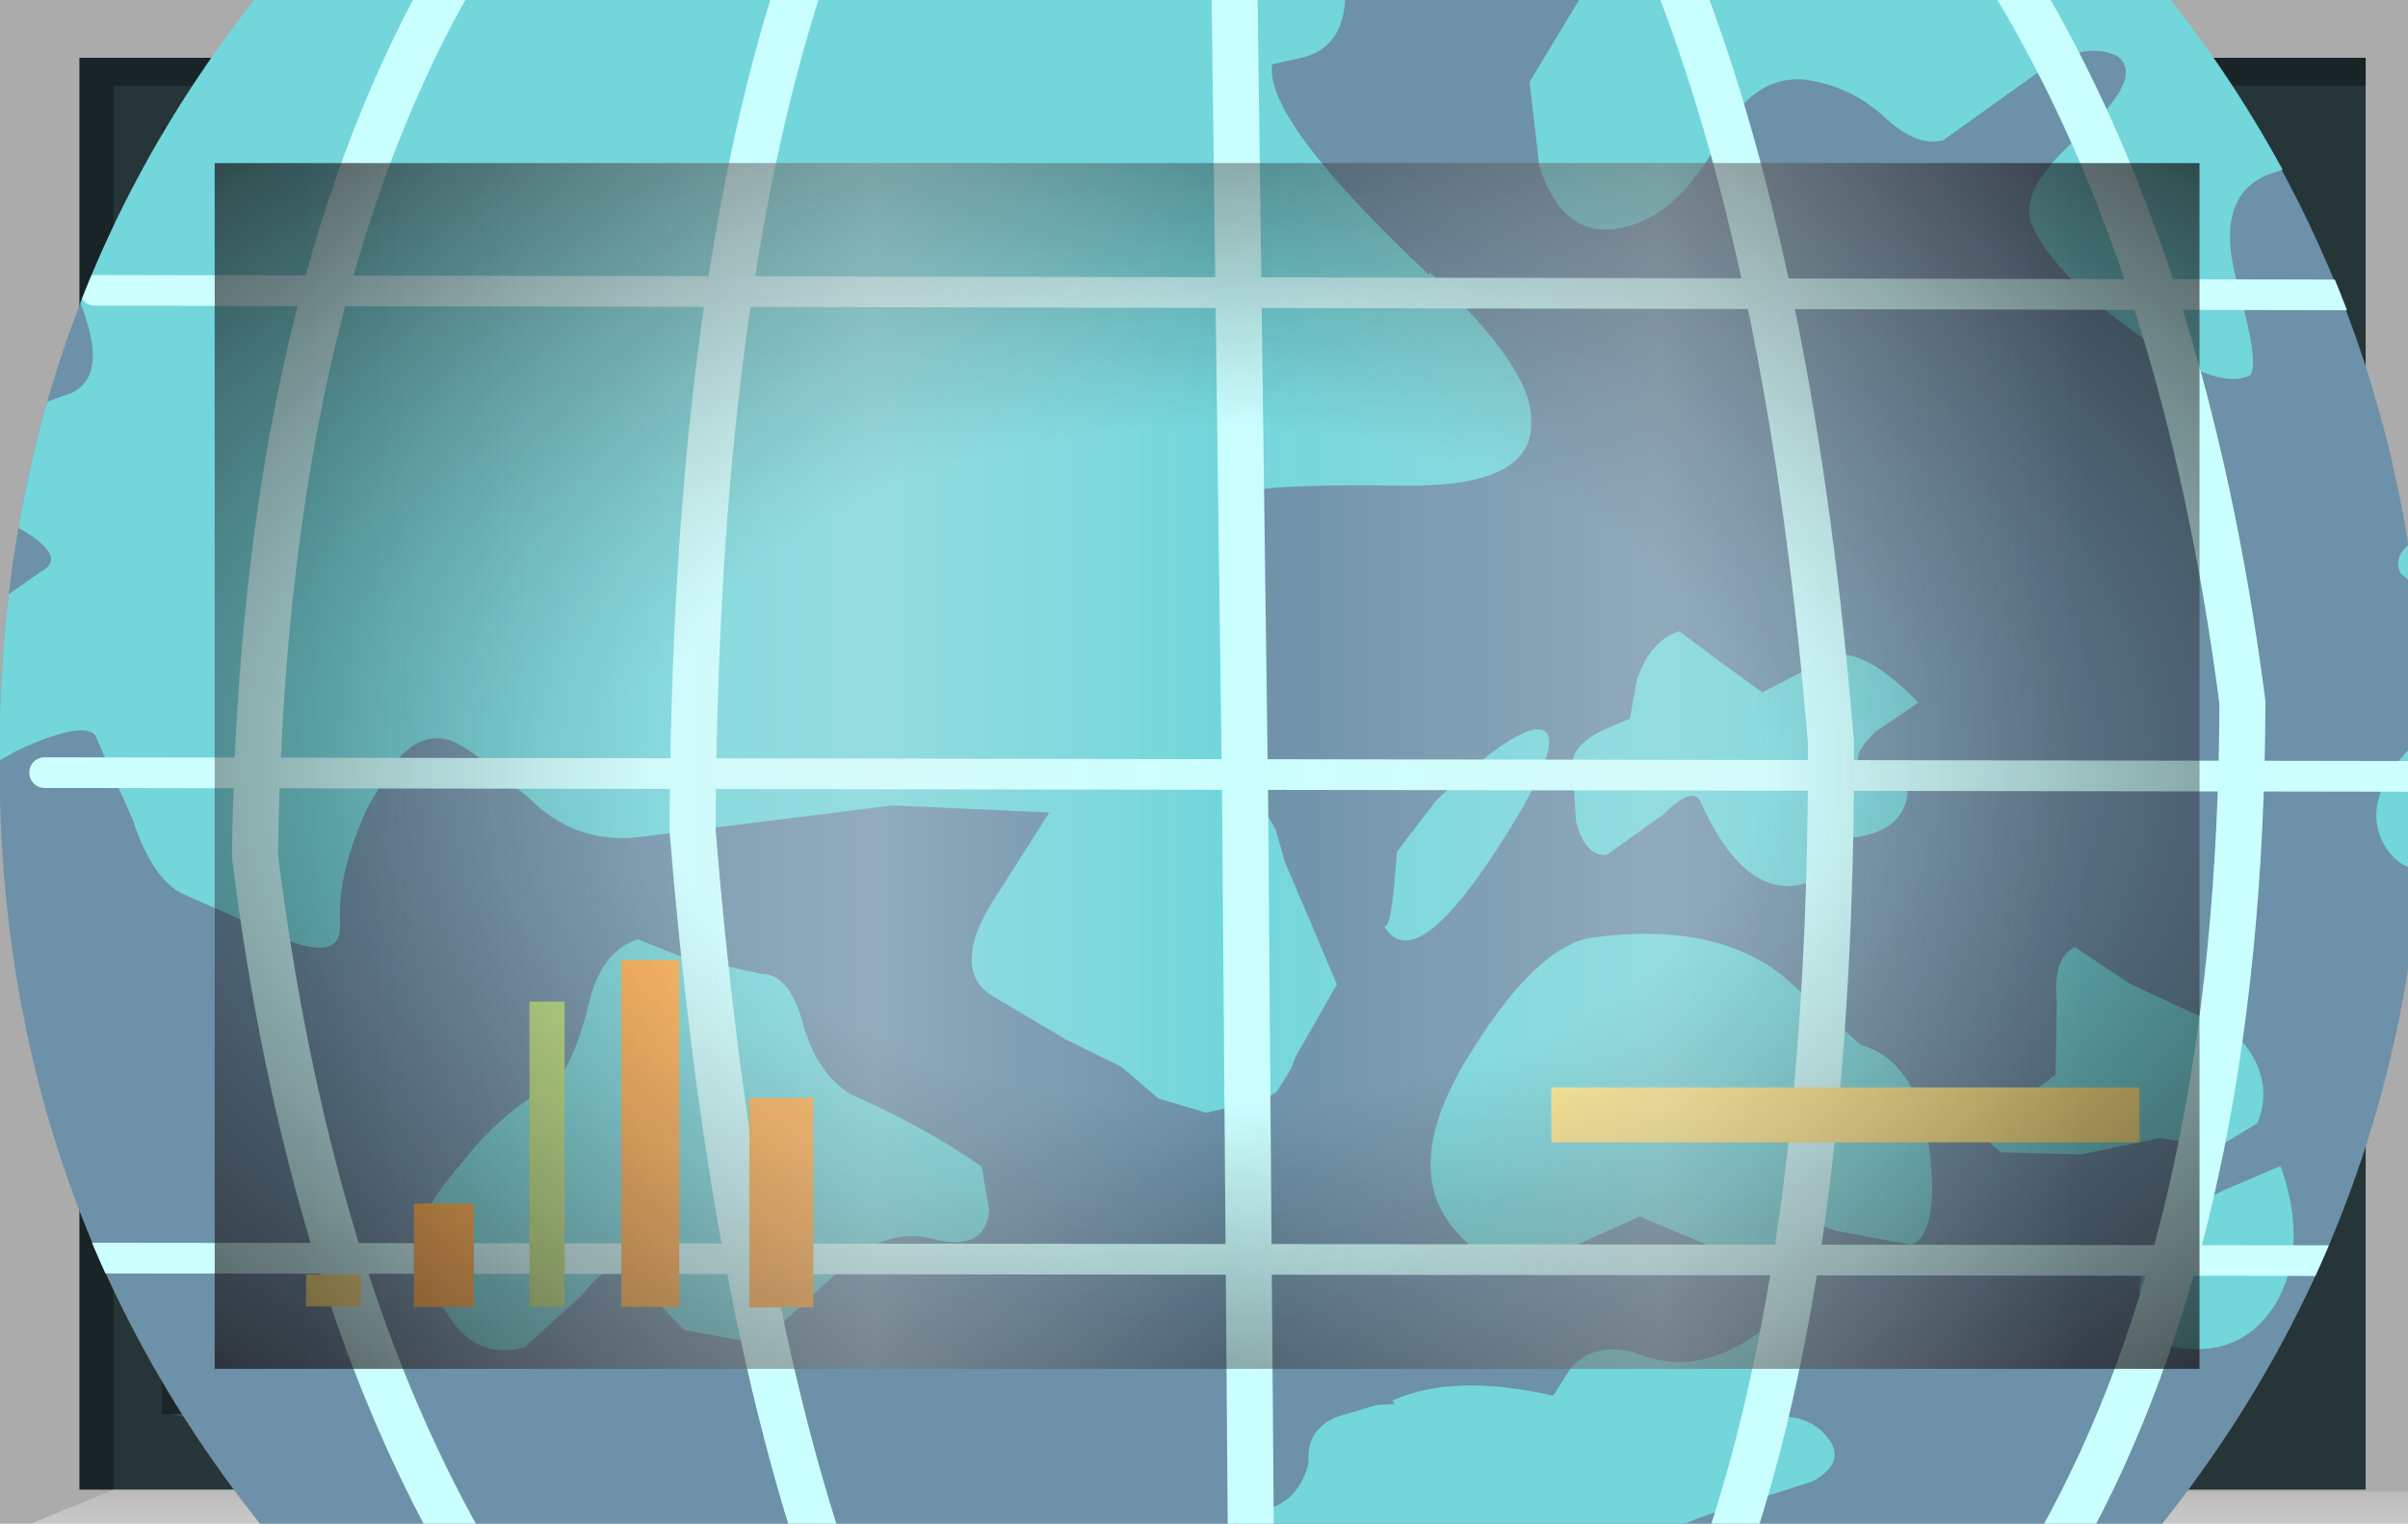 <?xml version="1.0" encoding="UTF-8" standalone="no"?>
<svg xmlns:xlink="http://www.w3.org/1999/xlink" height="73.8px" width="116.65px" xmlns="http://www.w3.org/2000/svg">
  <g transform="matrix(1.0, 0.0, 0.0, 1.0, 0.0, 0.0)">
    <use height="73.8" transform="matrix(1.0, 0.0, 0.0, 1.0, 0.0, 0.0)" width="116.65" xlink:href="#shape0"/>
    <clipPath id="clipPath0" transform="matrix(1.0, 0.0, 0.0, 1.0, 0.0, 0.0)">
      <use height="58.4" transform="matrix(1.0, 0.0, 0.0, 1.0, 10.4, 7.9)" width="96.15" xlink:href="#shape1"/>
    </clipPath>
    <g clip-path="url(#clipPath0)">
      <use height="29.45" transform="matrix(2.957, 0.308, -0.308, 2.957, 0.994, -13.064)" width="42.45" xlink:href="#shape2"/>
      <clipPath id="clipPath1" transform="">
        <use height="40.2" transform="matrix(2.957, 0.308, -0.308, 2.957, 6.382, -28.942)" width="39.55" xlink:href="#shape3"/>
      </clipPath>
    </g>
    <g clip-path="url(#clipPath1)">
      <use height="29.4" transform="matrix(2.957, 0.308, -0.308, 2.957, 0.846, -13.08)" width="42.25" xlink:href="#shape4"/>
    </g>
    <use height="2.0" transform="matrix(1.727, 0.0, 0.0, 1.33, 75.15, 52.67)" width="16.5" xlink:href="#shape5"/>
    <use height="2.0" transform="matrix(0.103, 0.0, 0.0, 7.388, 25.65, 48.513)" width="16.5" xlink:href="#shape6"/>
    <use height="2.0" transform="matrix(0.176, 0.0, 0.0, 2.506, 20.05, 58.294)" width="16.5" xlink:href="#shape7"/>
    <use height="2.0" transform="matrix(0.161, 0.0, 0.0, 0.775, 14.825, 61.725)" width="16.5" xlink:href="#shape5"/>
    <use height="2.0" transform="matrix(0.17, 0.0, 0.0, 8.4, 30.1, 46.5)" width="16.5" xlink:href="#shape7"/>
    <use height="2.0" transform="matrix(0.188, 0.0, 0.0, 5.075, 36.3, 53.175)" width="16.5" xlink:href="#shape7"/>
    <use height="58.4" transform="matrix(1.0, 0.0, 0.0, 1.0, 10.4, 7.9)" width="96.15" xlink:href="#shape8"/>
    <use height="0.0" id="price_tag_pt" transform="matrix(1.0, 0.0, 0.0, 1.0, 58.3, 83.45)" width="0.0" xlink:href="#sprite0"/>
  </g>
  <defs>
    <g id="shape0" transform="matrix(1.0, 0.0, 0.0, 1.0, 58.3, 36.9)">
      <path d="M58.35 -36.9 L58.35 36.9 -58.3 36.9 -58.3 -36.9 58.35 -36.9" fill="url(#gradient0)" fill-rule="evenodd" stroke="none"/>
      <path d="M-47.9 -29.0 L-47.9 29.4 48.25 29.4 48.25 -29.0 -47.9 -29.0 M-54.45 35.25 L-54.45 -34.1 56.3 -34.1 56.3 35.25 -54.45 35.25" fill="#253538" fill-rule="evenodd" stroke="none"/>
      <path d="M58.35 35.35 L58.35 36.9 -56.8 36.9 -52.8 35.25 58.35 35.35" fill="url(#gradient1)" fill-rule="evenodd" stroke="none"/>
      <path d="M-54.45 35.25 L-54.45 -34.1 56.3 -34.1 56.3 -32.75 -52.8 -32.75 -52.8 35.25 -54.45 35.25" fill="url(#gradient2)" fill-rule="evenodd" stroke="none"/>
      <path d="M-50.45 31.5 L48.25 31.5 48.7 32.6 -45.3 32.6 -50.45 31.5" fill="#385154" fill-rule="evenodd" stroke="none"/>
      <path d="M49.2 -30.75 L49.2 32.25 48.25 32.25 48.25 -30.75 49.2 -30.75" fill="#385154" fill-rule="evenodd" stroke="none"/>
      <path d="M-50.45 31.5 L-47.3 29.25 48.25 29.4 48.25 31.5 -50.45 31.5" fill="#1f2b2d" fill-rule="evenodd" stroke="none"/>
      <path d="M-47.9 -29.0 L-50.45 -30.75 48.25 -30.75 48.25 -29.0 -47.9 -29.0" fill="#111719" fill-rule="evenodd" stroke="none"/>
      <path d="M-47.9 -29.0 L-47.9 29.4 48.25 29.4 48.25 31.6 -50.45 31.6 -50.45 -30.75 48.25 -30.75 48.25 -29.0 -47.9 -29.0" fill="#1a2528" fill-rule="evenodd" stroke="none"/>
      <path d="M-47.9 -29.0 L48.25 -29.0 48.25 29.4 -47.9 29.4 -47.9 -29.0" fill="#6c91a8" fill-rule="evenodd" stroke="none"/>
    </g>
    <linearGradient gradientTransform="matrix(0.071, 0.0, 0.0, -0.071, 0.05, 0.0)" gradientUnits="userSpaceOnUse" id="gradient0" spreadMethod="pad" x1="-819.2" x2="819.2">
      <stop offset="0.086" stop-color="#000000" stop-opacity="0.329"/>
      <stop offset="0.227" stop-color="#000000" stop-opacity="0.329"/>
    </linearGradient>
    <linearGradient gradientTransform="matrix(0.0, -0.003, -0.003, 0.0, 0.75, 35.9)" gradientUnits="userSpaceOnUse" id="gradient1" spreadMethod="pad" x1="-819.2" x2="819.2">
      <stop offset="0.0" stop-color="#ffffff" stop-opacity="0.514"/>
      <stop offset="0.655" stop-color="#ffffff" stop-opacity="0.176"/>
    </linearGradient>
    <linearGradient gradientTransform="matrix(0.068, 0.0, 0.0, -0.068, 0.9, 0.6)" gradientUnits="userSpaceOnUse" id="gradient2" spreadMethod="pad" x1="-819.2" x2="819.2">
      <stop offset="0.086" stop-color="#000000" stop-opacity="0.329"/>
      <stop offset="0.227" stop-color="#000000" stop-opacity="0.329"/>
    </linearGradient>
    <g id="shape1" transform="matrix(1.0, 0.0, 0.0, 1.0, 47.9, 29.0)">
      <path d="M-47.9 -29.0 L48.25 -29.0 48.25 29.4 -47.9 29.4 -47.9 -29.0" fill="url(#gradient3)" fill-rule="evenodd" stroke="none"/>
    </g>
    <radialGradient cx="0" cy="0" gradientTransform="matrix(0.095, 0.0, 0.0, -0.058, 0.2, 0.2)" gradientUnits="userSpaceOnUse" id="gradient3" r="819.2" spreadMethod="pad">
      <stop offset="0.345" stop-color="#130c0e" stop-opacity="0.0"/>
      <stop offset="0.847" stop-color="#130c0e" stop-opacity="0.651"/>
      <stop offset="1.0" stop-color="#130c0e" stop-opacity="0.949"/>
    </radialGradient>
    <g id="shape2" transform="matrix(1.0, 0.0, 0.0, 1.0, 21.6, 15.8)">
      <path d="M18.25 -15.8 L20.85 9.5 -19.0 13.65 -21.6 -11.65 18.25 -15.8" fill="url(#gradient4)" fill-rule="evenodd" stroke="none"/>
    </g>
    <radialGradient cx="0" cy="0" gradientTransform="matrix(-0.041, 0.0, 0.0, -0.043, 0.0, 0.0)" gradientUnits="userSpaceOnUse" id="gradient4" r="819.2" spreadMethod="pad">
      <stop offset="0.0" stop-color="#caffff" stop-opacity="0.847"/>
      <stop offset="0.267" stop-color="#bef0f0" stop-opacity="0.4"/>
      <stop offset="0.592" stop-color="#b7e6e6" stop-opacity="0.094"/>
      <stop offset="1.0" stop-color="#b4e3e3" stop-opacity="0.0"/>
    </radialGradient>
    <g id="shape3" transform="matrix(1.0, 0.0, 0.0, 1.0, 20.35, 21.3)">
      <path d="M19.1 -3.3 Q19.95 5.0 14.85 11.45 9.75 17.95 1.6 18.8 -6.55 19.65 -12.95 14.45 -19.35 9.2 -20.2 0.95 -21.1 -7.35 -15.95 -13.8 -10.85 -20.3 -2.7 -21.15 5.45 -22.05 11.8 -16.8 18.2 -11.6 19.1 -3.3" fill="#6c91a8" fill-rule="evenodd" stroke="none"/>
    </g>
    <g id="shape4" transform="matrix(1.0, 0.0, 0.0, 1.0, 21.65, 15.8)">
      <path d="M19.1 -3.3 Q19.85 4.05 15.95 10.0 L-14.4 13.15 Q-19.45 8.2 -20.2 0.95 -21.0 -6.3 -17.15 -12.1 L13.45 -15.3 Q18.3 -10.45 19.1 -3.3" fill="#6c91a8" fill-rule="evenodd" stroke="none"/>
      <path d="M2.15 -9.35 L2.15 -9.4 Q4.0 -8.0 4.05 -7.15 4.2 -6.1 2.15 -5.9 -0.65 -5.65 -0.65 -5.4 L-0.6 -4.4 -0.55 -4.35 -0.6 -3.7 -0.3 -2.65 0.05 -1.75 0.1 -1.7 0.3 -0.75 0.35 -0.45 0.6 -0.1 0.8 0.4 1.85 2.3 1.3 3.55 1.25 3.75 1.05 4.15 0.85 4.3 -0.05 4.6 -0.85 4.45 -1.5 4.0 -2.45 3.65 -3.75 3.05 Q-4.4 2.7 -3.9 1.6 L-3.1 0.0 -5.65 0.15 -9.75 1.1 Q-10.75 1.3 -11.55 0.65 -12.55 -0.05 -12.9 -0.15 -13.5 -0.3 -13.9 0.5 L-14.15 1.05 Q-14.55 2.2 -14.4 3.05 -14.35 3.6 -15.25 3.35 L-16.95 2.8 Q-17.5 2.65 -17.95 1.65 L-18.7 0.35 Q-18.95 0.15 -19.95 0.75 L-20.3 1.0 -20.6 -1.55 -19.85 -2.2 Q-19.4 -2.5 -20.35 -2.9 L-20.75 -3.1 -20.9 -4.55 -19.65 -5.15 Q-19.0 -5.55 -19.85 -6.95 L-21.35 -8.95 -21.65 -11.65 0.3 -13.9 Q0.45 -12.9 -0.3 -12.65 L-0.75 -12.5 Q-0.8 -11.6 2.15 -9.35 M12.95 -14.05 Q12.35 -14.3 11.55 -13.55 L10.25 -12.4 Q9.85 -12.25 9.3 -12.65 8.65 -13.15 7.85 -13.15 7.05 -13.1 6.65 -12.1 6.15 -10.85 5.35 -10.5 4.3 -10.05 3.75 -11.3 L3.45 -12.65 4.25 -14.35 18.2 -15.8 18.65 -11.45 18.55 -11.6 17.45 -12.75 Q16.85 -13.0 15.7 -12.45 14.7 -12.05 15.25 -10.6 15.8 -9.2 15.6 -9.1 15.1 -8.8 13.7 -9.6 12.3 -10.4 11.85 -11.15 11.5 -11.7 12.5 -12.75 13.4 -13.75 12.95 -14.05 M4.8 -2.15 Q5.05 -2.0 4.55 -0.85 3.15 2.2 2.5 1.25 2.65 1.45 2.6 0.05 L3.15 -0.85 Q4.45 -2.35 4.8 -2.15 M-9.55 2.75 L-8.85 2.95 -7.5 3.1 Q-7.05 3.05 -6.75 3.8 -6.45 4.6 -5.85 4.9 -4.6 5.3 -3.6 5.85 L-3.4 6.55 Q-3.4 7.25 -4.3 7.1 -5.1 7.0 -5.75 7.8 L-6.9 9.1 -8.15 9.0 -9.15 8.15 Q-9.5 8.0 -9.85 8.6 L-10.7 9.55 Q-11.8 10.0 -12.5 8.25 -12.8 7.75 -12.05 6.7 -11.5 5.8 -10.7 5.25 -10.4 4.95 -10.25 3.95 -10.15 3.0 -9.55 2.75 M10.6 8.85 Q10.9 9.2 10.4 9.55 L8.8 10.25 Q8.05 10.6 7.85 10.85 L1.15 11.55 1.15 11.45 Q1.1 11.05 1.35 11.0 2.1 10.85 2.2 10.1 2.1 9.55 2.6 9.3 L3.2 9.05 3.5 9.0 3.45 8.95 Q4.4 8.4 6.05 8.6 L6.3 8.1 Q6.7 7.6 7.45 7.8 8.7 8.1 9.85 6.6 L9.55 7.6 Q9.35 8.55 9.75 8.55 10.3 8.5 10.6 8.85 M11.85 4.65 Q11.9 5.4 11.6 5.55 L10.35 5.45 Q9.65 5.25 9.4 5.7 L9.3 6.2 7.15 5.55 5.95 6.25 Q5.05 6.9 4.2 6.1 3.15 5.15 4.15 3.15 5.05 1.3 5.95 1.1 7.85 0.65 9.05 1.4 L10.45 2.4 Q11.6 2.6 11.85 4.65 M16.4 3.45 L15.45 3.4 14.2 3.8 12.9 3.9 Q12.35 3.6 12.9 3.25 L13.65 2.55 13.55 1.4 Q13.4 0.65 13.75 0.45 L14.7 0.95 16.15 1.45 Q16.6 1.55 16.9 2.05 17.15 2.5 17.0 3.0 L16.4 3.45 M15.45 5.4 Q15.6 4.75 16.55 4.15 L17.45 3.65 Q18.05 4.9 17.6 5.9 17.1 6.9 15.9 6.75 L15.55 6.45 Q15.25 5.95 15.45 5.4 M19.45 -4.0 L19.7 -1.5 Q19.05 -1.2 18.65 -1.65 17.9 -2.55 19.45 -4.0 M18.9 -6.9 L19.15 -7.0 19.3 -5.55 18.4 -6.15 Q18.15 -6.55 18.9 -6.9 M8.25 -3.15 L9.25 -3.8 Q9.7 -4.15 10.8 -3.25 L10.15 -2.7 Q9.65 -2.1 10.2 -2.1 10.9 -2.05 10.75 -1.55 10.6 -1.0 9.65 -0.9 9.6 -0.05 8.9 -0.05 8.15 -0.05 7.45 -1.25 7.3 -1.55 6.85 -1.0 L6.0 -0.25 Q5.65 -0.2 5.45 -0.75 L5.3 -1.65 Q5.25 -1.95 5.7 -2.25 L6.15 -2.5 6.2 -3.15 Q6.35 -3.8 6.8 -4.0 7.55 -3.55 8.25 -3.15" fill="#72d6db" fill-rule="evenodd" stroke="none"/>
      <path d="M-19.45 1.05 L19.55 -2.95 M-19.45 9.0 L20.35 4.9 M-19.45 -6.85 L18.75 -10.75" fill="none" stroke="#ccffff" stroke-linecap="round" stroke-linejoin="round" stroke-width="0.5"/>
      <path d="M5.5 -14.85 L5.7 -14.5 Q8.05 -9.9 9.45 -2.45 10.3 5.5 9.15 10.7" fill="none" stroke="#caffff" stroke-linecap="round" stroke-linejoin="round" stroke-width="0.75"/>
      <path d="M11.15 -15.05 Q14.4 -10.75 16.05 -3.8 16.9 4.6 14.5 10.15" fill="none" stroke="#caffff" stroke-linecap="round" stroke-linejoin="round" stroke-width="0.75"/>
      <path d="M-17.95 -12.4 L-18.2 -12.0 Q-20.35 -8.15 -20.7 -2.9 M-19.85 5.35 Q-18.2 10.05 -15.5 13.25" fill="none" stroke="#caffff" stroke-linecap="round" stroke-linejoin="round" stroke-width="0.75"/>
      <path d="M-14.25 -12.4 Q-16.7 -6.75 -15.9 2.05 -14.35 8.7 -11.4 12.85" fill="none" stroke="#caffff" stroke-linecap="round" stroke-linejoin="round" stroke-width="0.75"/>
      <path d="M-8.55 -13.0 Q-9.7 -7.55 -8.85 0.9 -7.55 7.85 -5.6 12.25" fill="none" stroke="#caffff" stroke-linecap="round" stroke-linejoin="round" stroke-width="0.75"/>
      <path d="M-1.5 -13.75 L0.05 -0.55 1.4 11.5" fill="none" stroke="#caffff" stroke-linecap="round" stroke-linejoin="round" stroke-width="0.75"/>
    </g>
    <g id="shape5" transform="matrix(1.0, 0.0, 0.0, 1.0, 8.25, 1.0)">
      <path d="M-8.25 -1.0 L8.25 -1.0 8.25 1.0 -8.25 1.0 -8.25 -1.0" fill="#ffe783" fill-rule="evenodd" stroke="none"/>
    </g>
    <g id="shape6" transform="matrix(1.0, 0.0, 0.0, 1.0, 8.25, 1.0)">
      <path d="M-8.25 -1.0 L8.25 -1.0 8.25 1.0 -8.25 1.0 -8.25 -1.0" fill="#b9e07c" fill-rule="evenodd" stroke="none"/>
    </g>
    <g id="shape7" transform="matrix(1.0, 0.0, 0.0, 1.0, 8.25, 1.0)">
      <path d="M-8.25 -1.0 L8.25 -1.0 8.25 1.0 -8.25 1.0 -8.25 -1.0" fill="#ffac48" fill-rule="evenodd" stroke="none"/>
    </g>
    <g id="shape8" transform="matrix(1.0, 0.0, 0.0, 1.0, 47.9, 29.0)">
      <path d="M-47.9 -29.0 L48.25 -29.0 48.25 29.4 -47.9 29.4 -47.9 -29.0" fill="url(#gradient5)" fill-rule="evenodd" stroke="none"/>
      <path d="M-47.9 -29.0 L48.25 -29.0 48.25 29.4 -47.9 29.4 -47.9 -29.0" fill="url(#gradient6)" fill-rule="evenodd" stroke="none"/>
    </g>
    <radialGradient cx="0" cy="0" gradientTransform="matrix(0.095, 0.0, 0.0, -0.058, 0.2, 0.2)" gradientUnits="userSpaceOnUse" id="gradient5" r="819.2" spreadMethod="pad">
      <stop offset="0.345" stop-color="#130c0e" stop-opacity="0.0"/>
      <stop offset="0.847" stop-color="#130c0e" stop-opacity="0.651"/>
      <stop offset="1.0" stop-color="#130c0e" stop-opacity="0.949"/>
    </radialGradient>
    <linearGradient gradientTransform="matrix(0.055, 0.0, 0.0, -0.055, 1.5, 0.2)" gradientUnits="userSpaceOnUse" id="gradient6" spreadMethod="pad" x1="-819.2" x2="819.2">
      <stop offset="0.0" stop-color="#e1e1e1" stop-opacity="0.0"/>
      <stop offset="0.306" stop-color="#ededed" stop-opacity="0.286"/>
      <stop offset="0.494" stop-color="#eaeaea" stop-opacity="0.0"/>
      <stop offset="0.729" stop-color="#ededed" stop-opacity="0.278"/>
      <stop offset="0.957" stop-color="#e1e1e1" stop-opacity="0.0"/>
    </linearGradient>
  </defs>
</svg>
